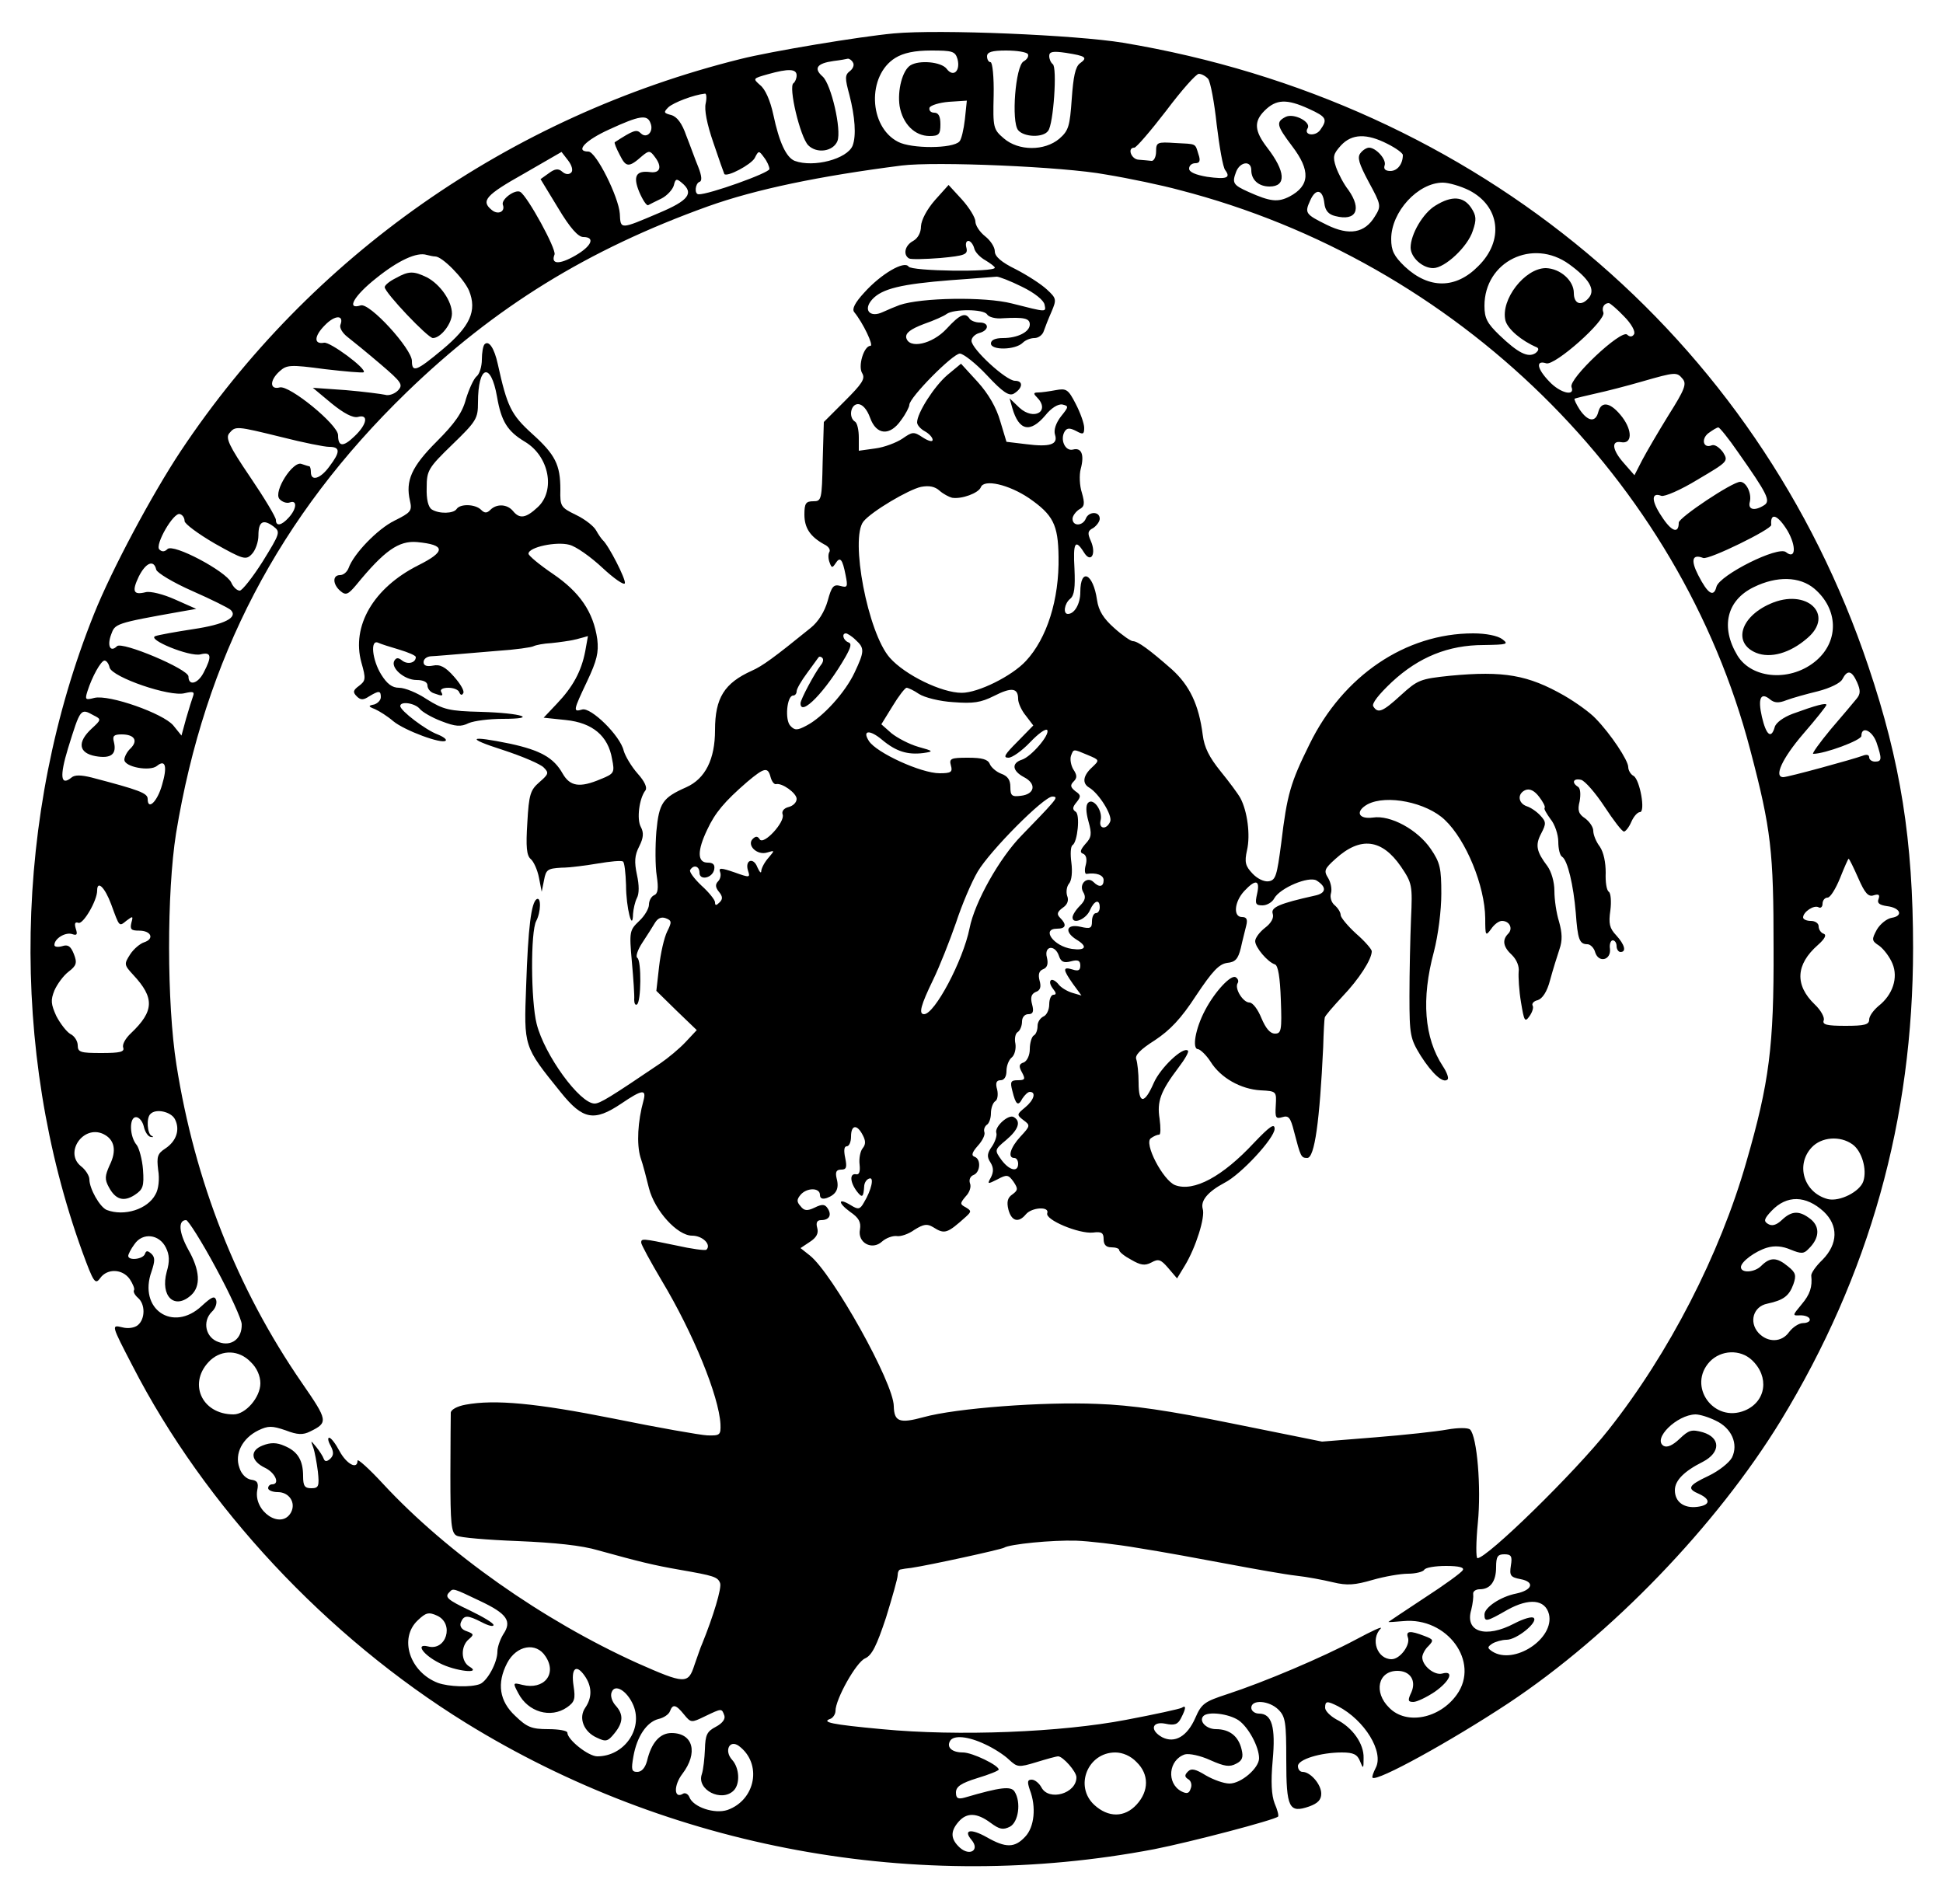 <?xml version="1.0" standalone="no"?>
<!DOCTYPE svg PUBLIC "-//W3C//DTD SVG 20010904//EN"
 "http://www.w3.org/TR/2001/REC-SVG-20010904/DTD/svg10.dtd">
<svg version="1.0" xmlns="http://www.w3.org/2000/svg"
 width="500pt" height="490pt" viewBox="0 0 500 490"
 preserveAspectRatio="xMidYMid meet">
<g transform="translate(0,490) scale(0.1,-0.1)"
fill="#000000" stroke="none">
<path d="M2300 4814 c-87 -8 -316 -46 -395 -66 -594 -148 -1106 -507 -1440
-1009 -73 -110 -177 -304 -223 -419 -207 -516 -218 -1123 -30 -1642 29 -79 33
-85 46 -67 18 25 57 24 76 -3 8 -12 13 -25 11 -28 -3 -4 2 -13 10 -20 19 -16
19 -54 0 -70 -8 -7 -25 -10 -40 -6 -29 7 -29 7 26 -99 186 -362 499 -697 858
-919 525 -324 1161 -441 1771 -325 96 19 309 75 319 84 2 3 -2 18 -9 34 -8 21
-10 55 -5 110 8 87 -2 121 -35 121 -11 0 -20 7 -20 15 0 22 46 19 70 -5 18
-18 20 -33 20 -129 0 -124 7 -138 59 -120 22 8 31 17 31 33 0 24 -28 56 -48
56 -7 0 -12 7 -12 15 0 17 58 35 113 35 30 0 40 -5 47 -23 8 -20 9 -20 9 9 1
36 -28 78 -70 99 -16 9 -29 22 -29 30 0 18 5 18 33 4 69 -36 119 -118 97 -159
-6 -12 -10 -23 -8 -25 11 -11 200 93 350 192 265 176 535 457 700 726 229 376
341 776 341 1217 0 277 -32 479 -115 725 -285 849 -1007 1453 -1918 1605 -122
20 -472 35 -590 24z m164 -66 c8 -31 -11 -48 -28 -25 -14 18 -70 23 -93 9 -21
-13 -34 -65 -28 -105 8 -46 39 -77 77 -77 24 0 28 4 28 30 0 21 -5 30 -16 30
-9 0 -14 6 -12 13 3 6 25 13 50 15 l46 3 -5 -48 c-3 -26 -9 -52 -14 -57 -17
-19 -124 -19 -158 -1 -76 39 -80 171 -7 216 21 13 50 19 92 19 55 0 62 -2 68
-22z m181 13 c3 -6 -2 -14 -11 -19 -21 -12 -32 -155 -14 -177 15 -18 64 -20
77 -2 14 16 24 165 12 172 -5 4 -9 13 -9 21 0 11 9 13 43 8 51 -8 57 -12 36
-27 -12 -9 -17 -35 -21 -91 -5 -71 -8 -82 -32 -103 -38 -32 -105 -32 -143 1
-27 23 -28 28 -26 110 1 47 -3 86 -8 86 -5 0 -9 7 -9 15 0 11 12 15 49 15 28
0 52 -4 56 -9z m-450 -22 c4 -6 0 -16 -8 -22 -13 -10 -13 -18 -1 -62 14 -55
18 -104 8 -130 -14 -34 -100 -57 -149 -39 -22 9 -40 48 -55 119 -8 37 -21 66
-34 76 -19 17 -19 17 20 28 53 15 74 14 74 -3 0 -8 -4 -17 -8 -20 -14 -8 17
-139 38 -160 22 -22 64 -16 75 11 11 29 -16 146 -38 166 -24 21 -15 34 28 40
17 2 33 5 37 6 4 0 10 -4 13 -10z m914 -42 c6 -8 16 -61 22 -118 7 -57 16
-110 22 -117 15 -20 3 -24 -47 -17 -29 5 -46 12 -46 21 0 8 7 14 16 14 11 0
14 6 8 23 -9 29 -4 26 -60 29 -46 3 -49 2 -49 -22 0 -14 -6 -25 -12 -24 -7 1
-22 2 -33 3 -19 1 -30 31 -11 31 5 0 42 43 82 95 39 52 77 95 84 95 7 0 18 -6
24 -13z m-1293 -63 c-4 -16 3 -53 20 -102 14 -42 27 -78 28 -80 8 -8 68 24 78
41 10 20 11 20 24 2 8 -10 14 -24 14 -30 0 -10 -157 -66 -182 -65 -12 0 -9 28
2 32 7 2 6 15 -3 38 -8 19 -21 56 -31 81 -11 32 -24 49 -39 53 -19 5 -20 7 -7
20 13 12 65 32 94 35 4 1 5 -11 2 -25z m1552 -14 c46 -21 49 -27 29 -55 -13
-17 -43 -13 -32 5 10 16 -36 40 -57 29 -25 -13 -23 -22 17 -75 48 -63 46 -102
-7 -130 -30 -15 -49 -13 -105 12 -40 18 -43 23 -32 52 10 26 39 30 39 4 0 -25
19 -42 47 -42 44 0 41 39 -6 100 -33 43 -35 67 -7 95 30 30 57 31 114 5z
m-1694 -37 c9 -22 -10 -41 -25 -26 -11 11 -19 8 -67 -23 -2 -1 4 -16 13 -33
16 -32 23 -33 58 -2 17 14 20 14 33 -4 18 -24 13 -41 -12 -38 -37 5 -46 -10
-29 -51 9 -21 19 -36 23 -34 4 2 19 10 34 17 14 7 29 23 32 34 4 17 7 18 20 7
33 -27 18 -46 -58 -78 -101 -43 -99 -43 -101 -2 -3 43 -61 160 -81 160 -35 0
-8 29 54 57 78 36 98 39 106 16z m1896 -53 c22 -11 40 -24 40 -29 0 -23 -14
-41 -32 -41 -13 0 -18 5 -15 14 6 15 -22 46 -40 46 -6 0 -16 -6 -22 -14 -9
-11 -4 -27 21 -74 32 -59 33 -62 16 -89 -26 -43 -66 -50 -123 -22 -57 28 -58
31 -43 64 14 31 32 28 36 -8 2 -19 11 -29 28 -33 54 -14 69 17 34 67 -12 15
-26 42 -32 59 -9 27 -7 34 13 56 28 30 66 31 119 4z m-2100 -74 c-6 -6 -15 -5
-23 2 -10 9 -19 8 -35 -4 l-21 -15 45 -74 c31 -52 52 -75 65 -75 32 0 21 -24
-21 -48 -42 -24 -63 -22 -53 3 5 14 -69 149 -88 161 -13 8 -50 -19 -45 -33 7
-18 -13 -27 -29 -13 -28 23 -15 38 83 93 l97 56 17 -22 c10 -13 13 -26 8 -31z
m1375 -5 c61 -10 146 -28 190 -40 714 -184 1287 -745 1469 -1441 54 -205 60
-261 60 -510 1 -252 -11 -346 -70 -550 -68 -238 -199 -493 -355 -690 -86 -109
-312 -330 -337 -330 -4 0 -4 41 1 91 9 91 -2 222 -20 240 -5 5 -31 5 -59 0
-27 -5 -110 -14 -185 -20 l-137 -11 -228 46 c-167 34 -262 48 -350 51 -140 6
-364 -11 -447 -34 -62 -17 -76 -12 -77 28 0 60 -158 342 -216 388 l-24 19 24
16 c17 11 23 22 19 36 -4 14 0 20 10 20 21 0 28 13 17 30 -7 11 -14 12 -34 2
-19 -9 -27 -8 -36 4 -10 11 -10 17 0 29 16 19 50 19 50 0 0 -9 6 -12 18 -8 24
9 32 24 25 50 -4 17 -1 23 12 23 13 0 15 6 10 30 -4 19 -3 30 4 30 6 0 11 11
11 25 0 30 15 33 30 4 8 -15 8 -24 0 -34 -6 -7 -10 -26 -8 -42 2 -18 -1 -27
-9 -25 -17 3 -16 -20 2 -44 14 -18 17 -16 19 15 1 8 6 16 13 18 13 5 6 -29
-14 -62 -10 -18 -15 -18 -33 -7 -34 21 -35 7 -2 -17 22 -15 28 -26 25 -45 -7
-34 31 -55 57 -31 10 9 27 15 37 14 10 -2 31 5 46 16 24 15 33 16 48 7 30 -19
36 -17 85 27 14 13 14 15 -1 24 -15 8 -15 10 0 28 10 10 15 25 11 34 -3 9 1
18 9 21 18 7 20 41 3 47 -9 3 -7 11 8 28 12 13 20 29 17 36 -2 6 1 14 6 18 6
3 11 17 11 30 0 13 5 27 11 31 6 3 8 17 5 30 -5 17 -2 24 9 24 9 0 15 9 15 24
0 13 6 29 14 35 7 6 11 22 9 35 -3 13 0 27 6 30 6 4 11 16 11 27 0 11 7 19 16
19 12 0 15 6 10 25 -5 18 -2 27 9 32 12 4 15 13 10 30 -4 16 -1 25 10 29 10 4
13 14 9 30 -8 30 21 34 31 4 5 -15 12 -19 31 -14 18 5 24 2 24 -11 0 -12 -5
-15 -20 -10 -26 8 -25 0 1 -37 l22 -30 -24 7 c-13 4 -30 14 -36 23 -7 8 -16
13 -19 9 -4 -4 -1 -13 6 -22 8 -10 9 -15 1 -15 -6 0 -11 -11 -11 -25 0 -14 -7
-28 -15 -31 -8 -4 -15 -14 -15 -24 0 -11 -4 -22 -10 -25 -5 -3 -10 -19 -10
-35 0 -16 -7 -30 -15 -34 -13 -4 -14 -10 -5 -26 9 -17 8 -20 -11 -20 -18 0
-20 -4 -14 -27 9 -37 15 -41 26 -20 6 9 14 17 19 17 17 0 11 -21 -12 -40 -22
-18 -22 -19 -4 -33 18 -13 17 -15 -8 -42 -26 -28 -34 -55 -16 -55 6 0 10 -7
10 -15 0 -23 -23 -17 -43 10 -18 25 -18 26 12 51 32 27 39 48 20 59 -13 9 -51
-25 -45 -41 2 -6 -3 -22 -11 -34 -13 -18 -14 -27 -4 -42 8 -13 8 -24 1 -38
-10 -18 -9 -18 17 -5 24 13 28 12 41 -6 12 -18 12 -22 -3 -33 -12 -8 -15 -19
-10 -39 8 -30 26 -35 45 -12 15 18 61 21 55 3 -7 -17 82 -54 118 -50 22 3 27
-1 27 -17 0 -14 6 -21 20 -21 11 0 20 -3 20 -7 0 -5 14 -16 31 -25 24 -14 35
-16 52 -7 18 10 24 8 43 -14 l23 -27 20 33 c28 46 53 125 46 146 -6 21 13 44
56 67 42 21 129 115 129 139 0 15 -12 7 -53 -36 -81 -87 -155 -127 -203 -109
-31 12 -82 109 -62 121 7 5 16 9 21 9 4 0 4 18 1 41 -7 44 2 70 49 132 16 21
27 40 24 43 -12 12 -71 -44 -88 -83 -24 -55 -39 -55 -39 1 0 24 -3 51 -6 60
-4 10 10 25 48 49 39 26 67 55 106 115 42 63 59 81 80 84 21 2 28 10 35 38 4
19 11 45 14 58 4 16 1 22 -11 22 -23 0 -20 39 6 67 29 31 41 29 33 -7 -6 -26
-4 -30 14 -30 11 0 25 8 30 18 15 27 89 58 109 46 27 -17 25 -33 -5 -39 -90
-20 -113 -30 -108 -46 4 -11 -4 -25 -20 -37 -14 -11 -25 -26 -25 -34 0 -16 32
-54 51 -60 8 -3 13 -33 15 -91 3 -79 1 -87 -15 -87 -13 0 -24 14 -35 40 -9 22
-22 40 -31 40 -16 0 -39 36 -30 50 3 5 1 11 -5 15 -12 8 -54 -37 -79 -85 -25
-47 -34 -100 -18 -100 6 -1 21 -15 32 -32 26 -42 78 -71 129 -74 41 -2 41 -3
39 -39 -2 -32 0 -35 17 -30 16 5 21 -1 30 -37 17 -65 18 -68 34 -68 19 0 32
95 41 285 1 39 3 73 4 76 0 4 21 28 46 55 42 44 75 95 75 116 0 5 -18 26 -40
45 -22 20 -40 42 -40 48 0 7 -7 18 -15 25 -9 7 -13 21 -10 31 3 10 0 27 -7 39
-12 19 -10 24 19 50 64 58 119 51 168 -20 29 -43 30 -48 26 -135 -2 -49 -4
-138 -4 -198 0 -101 2 -110 29 -154 30 -47 58 -72 69 -61 4 3 -2 19 -12 34
-48 73 -56 173 -23 295 11 43 19 106 19 149 0 65 -3 80 -27 115 -34 50 -104
88 -149 81 -38 -5 -46 16 -14 34 49 26 152 5 199 -40 55 -52 103 -170 104
-253 0 -46 1 -47 15 -28 8 12 20 21 28 21 20 0 29 -20 16 -33 -16 -16 -13 -34
10 -55 12 -12 19 -29 17 -43 -1 -13 1 -49 6 -78 8 -49 10 -53 22 -36 7 10 11
22 8 27 -3 5 3 12 13 14 12 4 24 21 32 52 7 26 18 61 24 79 8 23 7 42 -1 71
-7 22 -12 57 -12 79 0 24 -8 50 -18 64 -28 37 -32 54 -16 84 13 25 13 30 -2
46 -9 10 -25 21 -35 24 -23 8 -25 33 -3 42 11 4 23 -2 35 -18 10 -13 16 -25
14 -28 -3 -2 5 -15 15 -29 11 -13 20 -40 20 -58 0 -18 4 -36 10 -39 14 -9 29
-73 35 -144 5 -68 9 -81 30 -81 7 0 17 -9 20 -21 9 -28 41 -20 38 9 -2 12 2
22 7 22 6 0 10 -7 10 -15 0 -8 5 -15 10 -15 16 0 11 19 -11 43 -17 18 -20 30
-15 64 3 23 1 45 -4 48 -6 4 -9 26 -8 49 0 26 -5 52 -15 67 -10 13 -17 31 -17
41 0 9 -9 23 -21 32 -17 11 -20 21 -14 44 3 18 2 33 -4 37 -18 11 -12 23 8 18
10 -3 37 -34 60 -69 23 -35 45 -64 50 -64 4 0 13 11 19 25 6 14 16 25 22 25
15 0 0 83 -16 93 -8 4 -14 15 -14 23 0 17 -45 85 -84 125 -14 15 -50 41 -81
59 -93 53 -155 64 -293 51 -78 -8 -84 -11 -127 -50 -47 -43 -59 -48 -71 -29
-5 7 14 31 48 63 69 64 145 95 236 95 61 1 65 2 48 15 -12 9 -42 15 -75 15
-174 0 -335 -109 -421 -285 -49 -99 -58 -129 -73 -255 -11 -83 -14 -95 -32
-98 -12 -2 -30 7 -42 20 -18 19 -21 29 -14 60 9 39 1 100 -17 134 -6 11 -29
42 -51 69 -29 36 -42 61 -46 94 -10 78 -34 127 -79 168 -58 51 -88 73 -101 73
-5 0 -27 15 -48 34 -27 24 -40 44 -44 72 -10 69 -43 84 -43 20 0 -30 -15 -56
-32 -56 -13 0 -9 27 6 39 11 9 13 30 11 77 -4 68 2 78 24 43 18 -30 33 -5 18
29 -9 20 -8 26 6 33 9 6 17 17 17 24 0 20 -29 19 -36 0 -8 -19 -34 -20 -34 0
0 7 8 18 17 24 14 7 15 15 7 43 -6 18 -7 46 -3 61 10 37 2 56 -20 50 -20 -5
-34 26 -21 47 6 9 13 9 29 1 18 -10 21 -9 21 8 0 11 -10 39 -22 62 -19 37 -24
40 -51 35 -16 -3 -37 -6 -45 -6 -13 0 -13 -3 -4 -12 36 -36 -7 -62 -45 -27
l-25 24 7 -25 c17 -59 46 -65 85 -19 15 19 33 30 44 28 17 -4 16 -6 -4 -31
-13 -17 -19 -35 -15 -47 8 -25 -13 -32 -75 -24 l-50 6 -16 53 c-10 35 -30 70
-58 101 l-43 47 -35 -29 c-34 -29 -78 -98 -78 -122 0 -7 9 -17 20 -23 11 -6
20 -16 20 -22 0 -6 -11 -3 -25 6 -24 16 -27 15 -53 -3 -15 -10 -46 -22 -69
-25 l-43 -6 0 34 c0 19 -4 38 -10 41 -17 11 -11 45 8 45 11 0 23 -13 31 -35
16 -45 51 -48 80 -6 12 16 21 34 21 39 0 19 112 132 130 132 9 0 41 -25 70
-56 41 -44 57 -54 69 -47 23 14 25 33 3 33 -23 0 -112 82 -112 103 0 8 9 17
20 20 26 7 26 27 1 27 -11 0 -23 5 -26 10 -11 17 -25 11 -59 -26 -37 -40 -97
-53 -104 -23 -2 12 11 22 45 35 26 9 53 21 59 26 18 13 95 13 104 -1 4 -7 22
-12 41 -10 54 3 69 0 69 -16 0 -19 -31 -35 -69 -35 -20 0 -31 -5 -31 -14 0
-18 63 -17 82 2 7 7 20 12 30 12 10 0 21 8 24 18 3 9 12 32 20 50 13 31 13 34
-12 57 -15 14 -51 37 -80 52 -37 18 -54 33 -54 46 0 11 -11 28 -25 39 -14 11
-25 28 -25 38 0 10 -16 36 -35 57 l-34 37 -35 -39 c-21 -24 -35 -51 -36 -67 0
-17 -8 -31 -20 -38 -21 -11 -27 -35 -11 -45 5 -3 42 -2 81 1 63 6 71 9 67 26
-3 10 -1 18 5 18 5 0 12 -8 15 -19 2 -10 16 -24 29 -31 13 -8 24 -16 24 -19 0
-12 -215 -9 -222 3 -11 16 -71 -19 -114 -67 -24 -26 -32 -42 -26 -50 23 -28
51 -87 42 -87 -17 0 -33 -53 -21 -71 8 -14 -1 -27 -45 -71 l-54 -54 -3 -102
c-2 -98 -3 -102 -24 -102 -19 0 -23 -5 -23 -34 0 -35 15 -57 51 -77 11 -5 17
-14 13 -20 -3 -5 -3 -17 1 -27 5 -14 7 -14 15 -2 12 19 18 11 26 -30 6 -30 5
-33 -13 -28 -18 5 -23 -1 -33 -38 -8 -28 -24 -54 -44 -70 -95 -77 -124 -98
-151 -110 -71 -32 -95 -70 -95 -153 0 -75 -25 -125 -74 -147 -61 -27 -70 -40
-77 -114 -3 -38 -3 -89 1 -114 5 -33 3 -46 -7 -50 -7 -3 -13 -14 -13 -24 0
-10 -11 -29 -25 -42 -25 -24 -26 -27 -19 -105 4 -44 7 -88 6 -98 0 -9 3 -15 7
-12 11 6 12 113 1 120 -5 3 1 21 13 39 12 18 27 42 33 52 7 11 16 15 27 11 16
-6 16 -10 4 -34 -8 -16 -17 -56 -21 -91 l-7 -62 52 -51 52 -50 -29 -31 c-16
-17 -45 -41 -64 -54 -130 -88 -156 -104 -170 -104 -38 0 -129 125 -149 205
-15 59 -16 238 -1 265 12 23 13 63 1 56 -14 -9 -22 -73 -27 -222 -6 -159 -7
-156 89 -275 57 -71 86 -76 156 -29 53 36 65 38 57 8 -15 -54 -18 -112 -8
-146 7 -20 16 -56 22 -80 15 -58 73 -122 111 -122 27 0 50 -23 37 -36 -3 -3
-39 2 -79 11 -86 18 -89 18 -89 7 0 -5 24 -49 53 -98 81 -135 147 -297 151
-369 1 -28 -1 -30 -34 -29 -19 1 -127 20 -240 43 -200 40 -307 50 -382 36 -22
-4 -38 -13 -38 -21 0 -8 -1 -80 -1 -161 0 -123 2 -148 16 -155 8 -5 79 -11
158 -14 94 -4 164 -11 207 -24 105 -29 141 -38 210 -50 86 -15 97 -18 103 -34
5 -12 -18 -87 -46 -156 -4 -8 -12 -33 -20 -55 -16 -50 -25 -49 -147 5 -243
110 -489 283 -654 461 -36 39 -66 66 -66 60 0 -24 -28 -9 -46 24 -10 19 -22
35 -27 35 -4 0 -3 -9 4 -21 8 -16 8 -24 -1 -33 -9 -8 -14 -8 -17 0 -2 6 -11
20 -19 30 -15 18 -15 18 -8 -1 4 -11 9 -39 12 -62 4 -38 2 -43 -17 -43 -17 0
-21 6 -21 31 0 41 -14 64 -48 78 -20 9 -36 9 -56 1 -34 -13 -31 -40 7 -58 26
-13 38 -42 17 -42 -5 0 -10 -4 -10 -10 0 -5 11 -10 25 -10 29 0 47 -27 34 -52
-25 -46 -97 2 -87 57 4 19 0 25 -16 27 -12 2 -25 14 -30 31 -13 36 8 76 49 96
25 12 35 12 70 0 31 -12 45 -12 63 -3 47 23 46 28 -21 125 -167 242 -276 520
-323 819 -25 158 -25 444 -1 595 74 451 265 817 593 1135 227 220 467 368 776
479 123 44 287 78 498 105 87 11 418 -3 525 -23z m936 -41 c79 -41 90 -129 23
-195 -58 -59 -127 -59 -189 -1 -28 27 -35 41 -35 71 0 70 69 145 133 145 15 0
46 -9 68 -20z m-2661 -170 c18 0 73 -56 87 -88 21 -52 3 -92 -69 -152 -66 -55
-78 -60 -78 -29 0 31 -109 151 -132 143 -38 -12 -17 25 40 70 57 46 105 68
130 60 8 -2 17 -4 22 -4z m2918 -20 c51 -37 68 -65 51 -86 -19 -23 -39 -17
-39 12 0 32 -35 63 -72 64 -54 0 -117 -81 -104 -135 6 -22 41 -52 81 -69 6 -3
4 -9 -4 -15 -19 -12 -44 0 -93 47 -31 30 -38 43 -38 75 0 114 124 175 218 107z
m-1408 -58 c33 -16 56 -35 58 -46 4 -20 7 -20 -84 3 -70 18 -234 15 -289 -4
-11 -4 -30 -12 -43 -18 -34 -16 -52 6 -27 33 25 27 74 39 202 49 59 4 113 9
118 9 6 0 35 -11 65 -26z m1549 -76 c19 -19 30 -39 26 -46 -4 -7 -11 -8 -18
-1 -16 13 -151 -114 -143 -135 10 -25 -29 -16 -57 14 -32 33 -36 56 -8 47 22
-7 155 111 147 131 -5 12 2 24 14 24 3 0 21 -15 39 -34z m-3303 -22 c-3 -7 5
-21 18 -31 13 -10 51 -41 85 -70 55 -47 59 -53 45 -68 -9 -9 -24 -14 -33 -11
-9 2 -54 8 -101 12 l-85 6 48 -40 c32 -26 55 -38 68 -35 28 8 24 -19 -9 -50
-29 -28 -42 -27 -42 3 0 27 -125 129 -150 123 -26 -7 -27 18 0 42 18 16 27 17
116 5 52 -6 97 -10 100 -8 8 9 -87 79 -102 76 -27 -5 -26 17 2 45 26 27 50 27
40 1z m3454 -139 c11 -13 5 -28 -36 -93 -26 -42 -57 -95 -68 -116 l-20 -39
-28 32 c-30 34 -32 58 -6 53 28 -5 29 29 3 64 -29 38 -54 44 -62 14 -7 -28
-27 -25 -48 6 -9 14 -15 27 -13 28 2 1 26 7 53 13 28 6 82 20 120 31 87 25 90
25 105 7z m-3605 -150 c55 -14 110 -25 122 -25 29 0 29 -13 1 -50 -23 -32 -48
-40 -48 -15 0 8 -2 15 -4 15 -2 0 -11 3 -20 6 -22 9 -73 -71 -57 -90 7 -8 19
-12 27 -9 19 7 18 -16 -3 -39 -19 -21 -33 -23 -33 -6 0 7 -30 57 -66 110 -55
81 -64 101 -54 113 16 19 17 19 135 -10z m3747 -38 c76 -108 85 -126 68 -137
-25 -16 -43 -12 -37 9 5 21 -9 51 -25 51 -20 0 -158 -92 -158 -105 0 -30 -19
-23 -44 16 -27 40 -27 63 -1 53 8 -3 50 15 94 42 78 46 79 47 65 70 -9 12 -21
21 -29 18 -22 -9 -28 16 -9 31 11 8 22 15 26 15 3 0 26 -28 50 -63z m-1824
-119 c62 -43 75 -68 76 -151 2 -110 -30 -210 -84 -268 -36 -39 -123 -82 -165
-82 -52 0 -146 46 -185 90 -57 64 -103 308 -68 351 21 26 116 82 148 89 21 4
36 1 48 -10 9 -8 24 -16 32 -18 25 -4 68 12 74 27 8 22 72 7 124 -28z m-2173
-59 c0 -7 35 -33 78 -58 73 -41 80 -43 95 -27 9 9 17 31 17 48 0 36 12 43 39
23 18 -14 17 -17 -28 -90 -26 -41 -53 -75 -59 -75 -7 0 -17 9 -22 21 -14 29
-149 101 -164 86 -7 -7 -14 -8 -21 -1 -12 12 37 97 53 91 7 -2 12 -10 12 -18z
m4125 -25 c23 -40 21 -75 -4 -55 -20 17 -171 -59 -179 -89 -7 -28 -22 -19 -47
30 -20 39 -15 55 13 44 15 -5 176 74 175 85 -3 34 17 26 42 -15z m-4198 -100
c2 -8 43 -33 93 -55 50 -22 94 -44 99 -49 19 -19 -16 -37 -96 -49 -46 -7 -90
-15 -98 -18 -24 -8 88 -54 116 -47 28 7 30 -5 8 -47 -15 -29 -39 -35 -39 -10
0 19 -171 91 -184 78 -17 -17 -26 1 -15 30 10 28 10 29 179 59 l40 7 -54 24
c-31 14 -64 22 -76 19 -32 -8 -36 2 -18 40 18 36 39 45 45 18z m4267 -49 c61
-52 64 -133 6 -184 -64 -56 -166 -50 -204 12 -44 73 -28 142 42 176 59 29 118
28 156 -4z m-2467 -132 c23 -21 23 -29 -3 -84 -24 -51 -81 -114 -123 -136 -24
-13 -31 -13 -42 -1 -15 15 -9 78 7 78 5 0 9 5 9 11 0 6 12 27 27 47 15 20 28
39 30 41 2 2 6 1 9 -2 4 -4 2 -12 -4 -19 -16 -21 -52 -88 -52 -98 0 -36 65 31
116 120 14 25 16 34 7 37 -13 5 -18 23 -6 23 3 0 15 -7 25 -17z m-1920 -71 c7
-25 155 -76 193 -66 21 5 26 4 22 -7 -3 -8 -11 -34 -18 -58 l-12 -44 -21 26
c-26 31 -165 80 -203 71 -23 -6 -25 -5 -18 17 12 38 35 79 44 79 5 0 11 -8 13
-18z m4497 -38 c9 -21 9 -30 -2 -43 -7 -9 -37 -44 -66 -78 -29 -35 -49 -63
-45 -63 30 0 124 35 124 46 0 27 28 14 39 -17 14 -42 14 -49 -4 -49 -8 0 -15
5 -15 11 0 7 -7 8 -17 4 -24 -9 -192 -55 -204 -55 -25 0 -3 48 51 111 33 38
60 72 60 75 0 6 -27 -1 -87 -23 -24 -9 -43 -23 -46 -34 -9 -32 -22 -21 -33 26
-11 48 -3 65 21 45 11 -9 22 -10 42 -2 16 6 52 16 81 23 31 8 58 21 63 31 13
25 24 23 38 -8z m-2414 -30 c14 -9 53 -19 88 -21 52 -4 71 -1 105 16 45 23 62
21 62 -8 0 -10 9 -30 20 -43 l19 -25 -41 -42 c-32 -32 -38 -41 -23 -41 10 0
35 18 56 40 21 22 40 36 44 31 7 -12 -41 -68 -65 -76 -28 -9 -25 -29 5 -45 33
-17 28 -44 -8 -48 -23 -3 -27 0 -27 23 0 18 -7 28 -24 34 -13 5 -26 17 -29 25
-5 12 -20 16 -56 16 -44 0 -49 -2 -44 -20 5 -17 0 -20 -29 -20 -48 0 -163 53
-182 83 -18 28 2 30 34 3 36 -30 65 -39 106 -34 27 4 27 5 -13 16 -24 7 -54
23 -69 35 l-26 23 29 47 c15 25 32 47 36 47 4 0 19 -7 32 -16z m-2124 -55 c20
-10 20 -11 -5 -34 -38 -35 -34 -63 10 -71 40 -7 55 5 47 37 -4 15 0 19 20 19
33 0 43 -16 23 -36 -9 -8 -16 -22 -16 -29 0 -19 66 -31 84 -16 22 18 27 -2 13
-49 -12 -43 -37 -67 -37 -36 0 15 -22 23 -144 55 -28 7 -44 7 -52 0 -28 -23
-31 3 -9 75 32 103 32 104 66 85z m2558 -102 c31 -13 31 -13 11 -32 -23 -21
-26 -41 -7 -52 25 -15 60 -71 54 -87 -9 -22 -30 -20 -25 2 7 24 -18 60 -32 46
-6 -6 -6 -23 1 -48 9 -32 8 -41 -8 -58 -13 -15 -15 -22 -6 -25 8 -3 11 -14 7
-29 -4 -14 -2 -24 2 -23 25 4 44 -3 44 -16 0 -17 -11 -20 -26 -5 -16 16 -38
-5 -27 -25 8 -13 6 -22 -8 -36 -11 -11 -19 -24 -19 -30 0 -19 35 -5 45 19 11
25 25 29 25 7 0 -8 -4 -15 -10 -15 -5 0 -10 -9 -10 -21 0 -18 -4 -20 -30 -14
-36 8 -42 -13 -10 -33 30 -18 24 -29 -12 -24 -47 7 -79 52 -38 52 23 0 26 10
8 28 -9 9 -8 15 7 26 12 8 16 19 11 31 -3 10 -1 24 5 31 7 8 9 31 6 54 -3 22
-2 42 3 45 13 8 20 79 8 86 -9 6 -8 12 2 24 12 15 12 19 -3 29 -12 10 -14 15
-4 25 9 9 9 16 -1 31 -6 10 -9 26 -6 35 7 18 5 18 43 2z m-816 -57 c3 -11 9
-19 14 -18 15 4 53 -23 53 -38 0 -9 -9 -18 -21 -21 -12 -3 -18 -11 -15 -19 7
-19 -49 -80 -59 -64 -5 8 -10 9 -18 1 -16 -16 11 -43 37 -35 20 6 20 6 4 -13
-10 -11 -18 -26 -19 -34 0 -8 -4 -4 -10 9 -10 27 -33 19 -24 -9 6 -18 4 -18
-35 -4 -35 12 -41 12 -37 1 3 -7 1 -18 -5 -24 -8 -8 -7 -16 2 -27 10 -12 10
-19 2 -27 -9 -9 -12 -9 -12 0 0 6 -16 26 -35 43 -19 18 -32 36 -29 40 9 15 24
10 24 -7 0 -21 34 -14 38 9 2 12 -3 17 -17 17 -27 0 -27 31 -1 85 20 43 44 72
103 123 44 37 53 39 60 12z m721 -71 c-10 -12 -44 -47 -75 -79 -57 -58 -121
-172 -134 -239 -17 -84 -90 -221 -117 -221 -15 0 -8 24 23 88 17 35 43 101 59
147 15 46 40 105 56 132 32 54 170 193 192 193 12 0 11 -4 -4 -21z m2078 -189
c17 -39 26 -49 40 -44 13 4 16 1 12 -10 -4 -10 2 -15 22 -18 34 -4 43 -25 12
-30 -12 -2 -29 -15 -38 -30 -14 -26 -14 -29 6 -42 12 -9 27 -29 34 -46 15 -36
1 -80 -36 -109 -13 -11 -24 -26 -24 -35 0 -13 -12 -16 -61 -16 -48 0 -60 3
-56 14 3 7 -7 26 -23 41 -52 50 -49 103 8 153 18 16 23 26 15 29 -7 2 -13 11
-13 19 0 8 -9 14 -20 14 -11 0 -20 4 -20 9 0 14 28 33 40 26 5 -3 10 1 10 9 0
9 6 16 13 16 7 0 21 23 32 50 11 28 21 50 22 50 2 0 13 -23 25 -50z m-4496
-67 c22 -60 20 -58 40 -42 16 12 17 12 12 -6 -4 -17 0 -20 20 -20 31 0 40 -21
13 -30 -10 -3 -27 -17 -36 -31 -16 -25 -16 -27 8 -53 55 -59 54 -93 -6 -150
-14 -13 -23 -29 -20 -37 4 -11 -8 -14 -56 -14 -54 0 -61 2 -61 20 0 10 -8 24
-19 29 -10 6 -26 27 -36 46 -14 31 -15 41 -5 66 7 16 23 38 36 48 21 16 23 23
14 46 -8 20 -15 25 -30 20 -11 -3 -20 -2 -20 3 0 17 29 34 46 28 12 -4 14 -1
9 14 -4 14 -2 18 7 15 12 -4 48 57 48 83 0 28 20 8 36 -35z m164 -553 c14 -27
4 -57 -25 -76 -20 -13 -22 -21 -18 -55 4 -23 1 -50 -7 -63 -20 -38 -80 -57
-125 -40 -18 7 -45 55 -45 79 0 9 -10 25 -22 34 -43 35 6 106 57 83 30 -14 36
-43 17 -81 -12 -27 -13 -36 -2 -56 17 -32 38 -39 67 -20 21 14 24 22 21 65 -2
26 -10 55 -16 63 -19 22 -20 72 -2 72 8 0 17 -11 20 -24 3 -14 11 -26 18 -27
7 -1 8 0 2 3 -11 5 -14 46 -3 56 14 15 53 6 63 -13z m4317 -65 c24 -17 38 -64
28 -95 -9 -27 -61 -53 -91 -46 -62 16 -84 88 -42 133 25 27 73 31 105 8z m-74
-173 c38 -36 37 -83 -3 -124 -17 -16 -30 -35 -29 -41 3 -29 -3 -48 -25 -74
-24 -29 -24 -29 -3 -28 12 0 23 -4 24 -10 2 -5 -6 -10 -17 -10 -11 0 -27 -11
-36 -23 -19 -27 -55 -28 -79 -2 -25 28 -13 68 23 75 42 9 56 20 67 50 8 23 6
30 -14 46 -29 24 -46 24 -69 1 -17 -17 -52 -19 -52 -3 0 14 37 41 67 50 20 6
40 4 61 -5 27 -11 34 -11 46 2 28 27 30 56 6 76 -29 23 -49 23 -75 -2 -14 -13
-25 -16 -35 -10 -12 7 -11 13 9 34 39 41 88 40 134 -2z m-4138 -144 c37 -68
67 -134 67 -146 1 -37 -26 -58 -59 -46 -34 11 -43 53 -18 78 10 9 14 23 11 31
-4 11 -12 7 -37 -16 -74 -69 -164 -8 -129 89 9 27 9 36 0 45 -10 9 -14 9 -17
0 -5 -14 -43 -18 -43 -5 0 4 7 18 16 30 21 31 64 26 81 -9 9 -18 10 -35 2 -62
-17 -63 20 -99 63 -60 25 23 23 64 -8 118 -24 44 -26 75 -5 75 5 0 40 -55 76
-122z m90 -243 c16 -15 25 -36 25 -55 0 -36 -38 -80 -69 -80 -84 0 -119 84
-59 140 30 27 73 26 103 -5z m3863 5 c46 -43 37 -107 -18 -130 -80 -33 -149
63 -90 126 29 30 78 32 108 4z m-93 -156 c41 -19 59 -60 42 -95 -7 -13 -33
-34 -60 -47 -53 -25 -57 -33 -24 -47 30 -14 28 -29 -6 -33 -34 -4 -57 13 -57
43 0 25 24 49 72 73 46 24 46 62 0 76 -29 8 -36 6 -60 -17 -18 -17 -32 -23
-41 -18 -29 18 34 80 82 81 11 0 34 -7 52 -16z m-1485 -328 c58 -9 161 -28
230 -41 69 -13 148 -27 175 -30 28 -3 70 -11 95 -17 37 -9 57 -7 102 6 31 9
72 16 91 16 20 0 39 5 42 10 3 6 29 10 56 10 34 0 48 -4 43 -11 -3 -6 -47 -38
-98 -71 -50 -33 -92 -61 -93 -62 -1 -1 16 0 38 2 113 11 198 -105 138 -189
-44 -62 -130 -79 -174 -34 -41 40 -29 95 21 95 33 0 49 -25 36 -55 -10 -21 -9
-25 5 -25 9 0 34 12 55 26 40 28 51 56 19 47 -20 -5 -51 20 -51 42 0 7 7 21
16 29 14 15 13 17 -11 26 -36 14 -48 13 -42 -4 7 -19 -20 -56 -42 -56 -37 0
-55 51 -28 79 6 7 -22 -6 -63 -28 -86 -46 -237 -110 -332 -141 -58 -19 -66
-24 -82 -61 -21 -48 -53 -66 -85 -50 -33 18 -27 42 8 35 23 -5 32 -2 40 14 13
25 14 35 2 27 -5 -3 -69 -17 -143 -31 -167 -32 -431 -43 -629 -24 -129 12
-158 18 -131 27 6 3 12 12 12 20 0 30 53 125 76 135 18 8 30 33 54 105 16 52
30 101 30 109 0 8 3 15 8 15 4 1 16 3 27 4 47 7 230 47 239 52 14 9 123 20
186 18 30 -1 102 -9 160 -19z m958 -45 c-4 -26 -1 -30 25 -35 37 -7 31 -28
-11 -37 -41 -8 -82 -36 -82 -54 0 -20 5 -19 59 12 56 31 97 27 107 -11 15 -63
-90 -132 -146 -96 -13 9 -13 11 0 20 8 5 25 10 37 10 26 0 81 45 70 56 -4 5
-27 -2 -50 -14 -74 -39 -128 -22 -111 35 4 16 6 34 5 41 -1 6 6 12 17 12 27 0
42 20 42 57 0 27 4 33 21 33 18 0 21 -5 17 -29z m-2653 -91 c70 -33 83 -52 60
-86 -8 -13 -15 -33 -15 -44 0 -29 -26 -76 -45 -84 -24 -9 -80 -7 -108 3 -73
28 -101 115 -52 161 21 20 28 22 50 12 45 -21 23 -92 -24 -79 -33 8 -12 -22
30 -43 40 -21 111 -29 77 -9 -22 13 -23 52 -2 70 14 12 14 14 -5 21 -13 4 -19
13 -15 23 8 19 17 19 54 0 17 -9 30 -12 30 -7 0 5 -27 21 -60 37 -59 28 -67
35 -53 48 9 10 9 10 78 -23z m169 -143 c30 -45 -4 -87 -60 -73 -24 6 -25 6
-10 -22 25 -48 83 -65 125 -36 20 14 22 22 17 55 -7 45 6 58 28 27 20 -28 20
-57 2 -83 -18 -26 -4 -62 30 -77 23 -11 28 -10 45 11 23 28 24 49 3 72 -9 10
-14 25 -10 34 8 23 40 4 56 -34 25 -61 -24 -131 -93 -131 -23 0 -77 43 -77 61
0 5 -22 9 -49 9 -43 0 -55 5 -85 34 -41 38 -48 84 -21 136 24 46 75 55 99 17z
m356 -149 c18 -22 19 -22 54 -5 44 21 43 21 50 2 3 -9 -5 -20 -22 -29 -23 -12
-27 -21 -28 -58 -1 -23 -4 -52 -8 -64 -14 -40 51 -73 82 -42 17 17 15 58 -4
79 -21 23 -7 53 17 36 61 -45 44 -139 -29 -165 -33 -11 -88 7 -98 33 -3 8 -11
12 -16 9 -24 -15 -25 21 -2 51 41 54 28 105 -28 105 -30 0 -52 -25 -63 -72 -5
-18 -14 -28 -25 -28 -15 0 -16 6 -10 40 9 51 34 88 64 96 14 3 27 12 30 20 7
19 15 18 36 -8z m1427 -15 c25 -17 53 -68 53 -98 0 -25 -46 -65 -76 -65 -15 0
-42 10 -61 21 -26 16 -37 19 -46 10 -9 -9 -9 -14 1 -20 7 -4 10 -15 6 -24 -4
-13 -10 -14 -24 -7 -39 21 -33 81 9 95 11 3 40 -3 66 -15 36 -16 49 -18 66 -9
16 8 19 17 14 37 -8 34 -31 52 -66 52 -25 0 -45 21 -32 34 12 12 64 6 90 -11z
m-652 -62 c22 -10 50 -28 62 -40 21 -19 24 -20 70 -6 26 8 51 15 56 15 12 0
47 -39 47 -54 0 -42 -71 -62 -90 -26 -6 11 -17 20 -25 20 -11 0 -12 -5 -5 -26
17 -44 12 -96 -12 -121 -27 -29 -50 -29 -99 -1 -41 23 -61 19 -39 -7 22 -26
-4 -43 -30 -20 -24 22 -25 42 -3 67 21 24 47 23 82 -3 23 -17 32 -19 50 -10
22 12 29 63 12 90 -9 15 -36 12 -128 -15 -18 -5 -23 -2 -23 13 0 15 13 24 55
37 30 9 55 19 55 22 0 11 -68 44 -92 44 -28 0 -43 13 -33 30 9 15 46 12 90 -9z
m390 -46 c32 -31 32 -74 0 -109 -31 -34 -73 -34 -109 -1 -52 48 -17 135 54
135 19 0 40 -9 55 -25z"/>
<path d="M1247 4014 c-4 -4 -7 -22 -7 -39 0 -18 -6 -38 -14 -44 -7 -6 -19 -32
-27 -58 -9 -35 -29 -63 -75 -109 -65 -65 -81 -101 -69 -153 6 -26 2 -30 -40
-51 -43 -21 -105 -85 -118 -122 -4 -10 -13 -18 -22 -18 -20 0 -19 -24 1 -41
14 -12 20 -9 41 16 72 88 109 114 156 110 74 -7 75 -24 3 -60 -115 -58 -172
-156 -146 -250 12 -42 11 -47 -6 -60 -15 -11 -17 -16 -6 -27 10 -10 17 -10 32
0 25 15 30 15 30 -2 0 -8 -8 -16 -17 -19 -16 -3 -16 -5 2 -12 11 -5 32 -18 47
-31 29 -24 126 -60 135 -50 3 3 -6 10 -21 16 -30 11 -96 61 -96 73 0 13 37 8
50 -7 6 -8 32 -23 56 -32 36 -14 50 -15 70 -5 14 6 53 11 87 11 95 0 50 15
-55 18 -83 2 -97 6 -139 32 -25 17 -57 30 -72 30 -18 0 -31 10 -46 34 -23 37
-29 91 -8 82 6 -3 31 -11 55 -18 23 -7 42 -15 42 -19 0 -15 -21 -20 -35 -9
-10 8 -15 8 -20 0 -11 -18 25 -50 57 -50 17 0 28 -5 28 -14 0 -8 7 -17 16 -20
22 -8 26 -8 19 4 -3 6 5 10 19 10 13 0 26 -5 28 -12 3 -7 7 -8 10 -2 4 5 -7
24 -24 43 -22 25 -36 32 -54 28 -16 -3 -24 0 -24 9 0 8 8 14 18 15 18 1 30 2
172 14 46 3 88 9 93 12 6 3 26 7 46 8 20 2 49 6 65 10 l29 8 -7 -39 c-10 -52
-32 -92 -73 -135 l-34 -36 57 -6 c69 -7 109 -41 119 -100 7 -35 6 -38 -29 -52
-54 -23 -79 -19 -98 14 -23 41 -57 60 -135 77 -107 22 -116 15 -19 -16 49 -16
96 -36 105 -45 14 -14 13 -17 -11 -38 -23 -20 -27 -31 -31 -104 -4 -62 -2 -85
9 -94 7 -6 17 -27 21 -48 l7 -36 6 30 c5 27 9 30 45 32 22 0 65 6 95 11 30 5
58 8 63 5 4 -2 7 -30 8 -61 0 -58 17 -123 18 -74 1 13 5 31 10 41 6 11 6 33 0
60 -7 33 -6 50 6 73 11 22 12 35 4 50 -11 20 -4 74 12 94 5 7 -2 23 -20 43
-16 18 -32 45 -36 59 -9 39 -85 113 -107 106 -24 -7 -23 -3 13 73 25 53 30 74
26 108 -10 70 -45 121 -114 168 -34 23 -63 47 -63 52 0 17 72 32 105 23 17 -4
55 -31 85 -59 30 -28 56 -46 58 -40 3 10 -42 98 -57 111 -3 3 -11 14 -17 25
-6 11 -29 29 -52 40 -39 19 -41 22 -40 65 0 64 -13 90 -73 144 -54 49 -64 70
-88 179 -9 41 -23 62 -34 51z m32 -135 c11 -64 27 -89 72 -116 62 -37 79 -125
33 -168 -31 -29 -47 -31 -64 -10 -15 18 -42 19 -58 3 -9 -9 -15 -9 -24 0 -15
15 -54 16 -63 2 -8 -12 -45 -13 -64 -1 -9 6 -14 26 -13 56 0 44 4 51 66 111
62 60 66 67 66 108 0 96 33 106 49 15z"/>
<path d="M3694 4371 c-32 -19 -64 -74 -64 -108 0 -25 30 -53 58 -53 30 0 89
55 102 96 10 29 9 39 -4 59 -20 30 -50 32 -92 6z"/>
<path d="M1018 4184 c-16 -8 -28 -18 -28 -23 0 -14 111 -131 124 -131 20 0 49
37 49 63 0 32 -30 75 -64 93 -35 17 -47 17 -81 -2z"/>
<path d="M4555 3346 c-77 -34 -96 -101 -36 -126 37 -15 87 -1 131 37 73 61 -1
131 -95 89z"/>
</g>
</svg>
